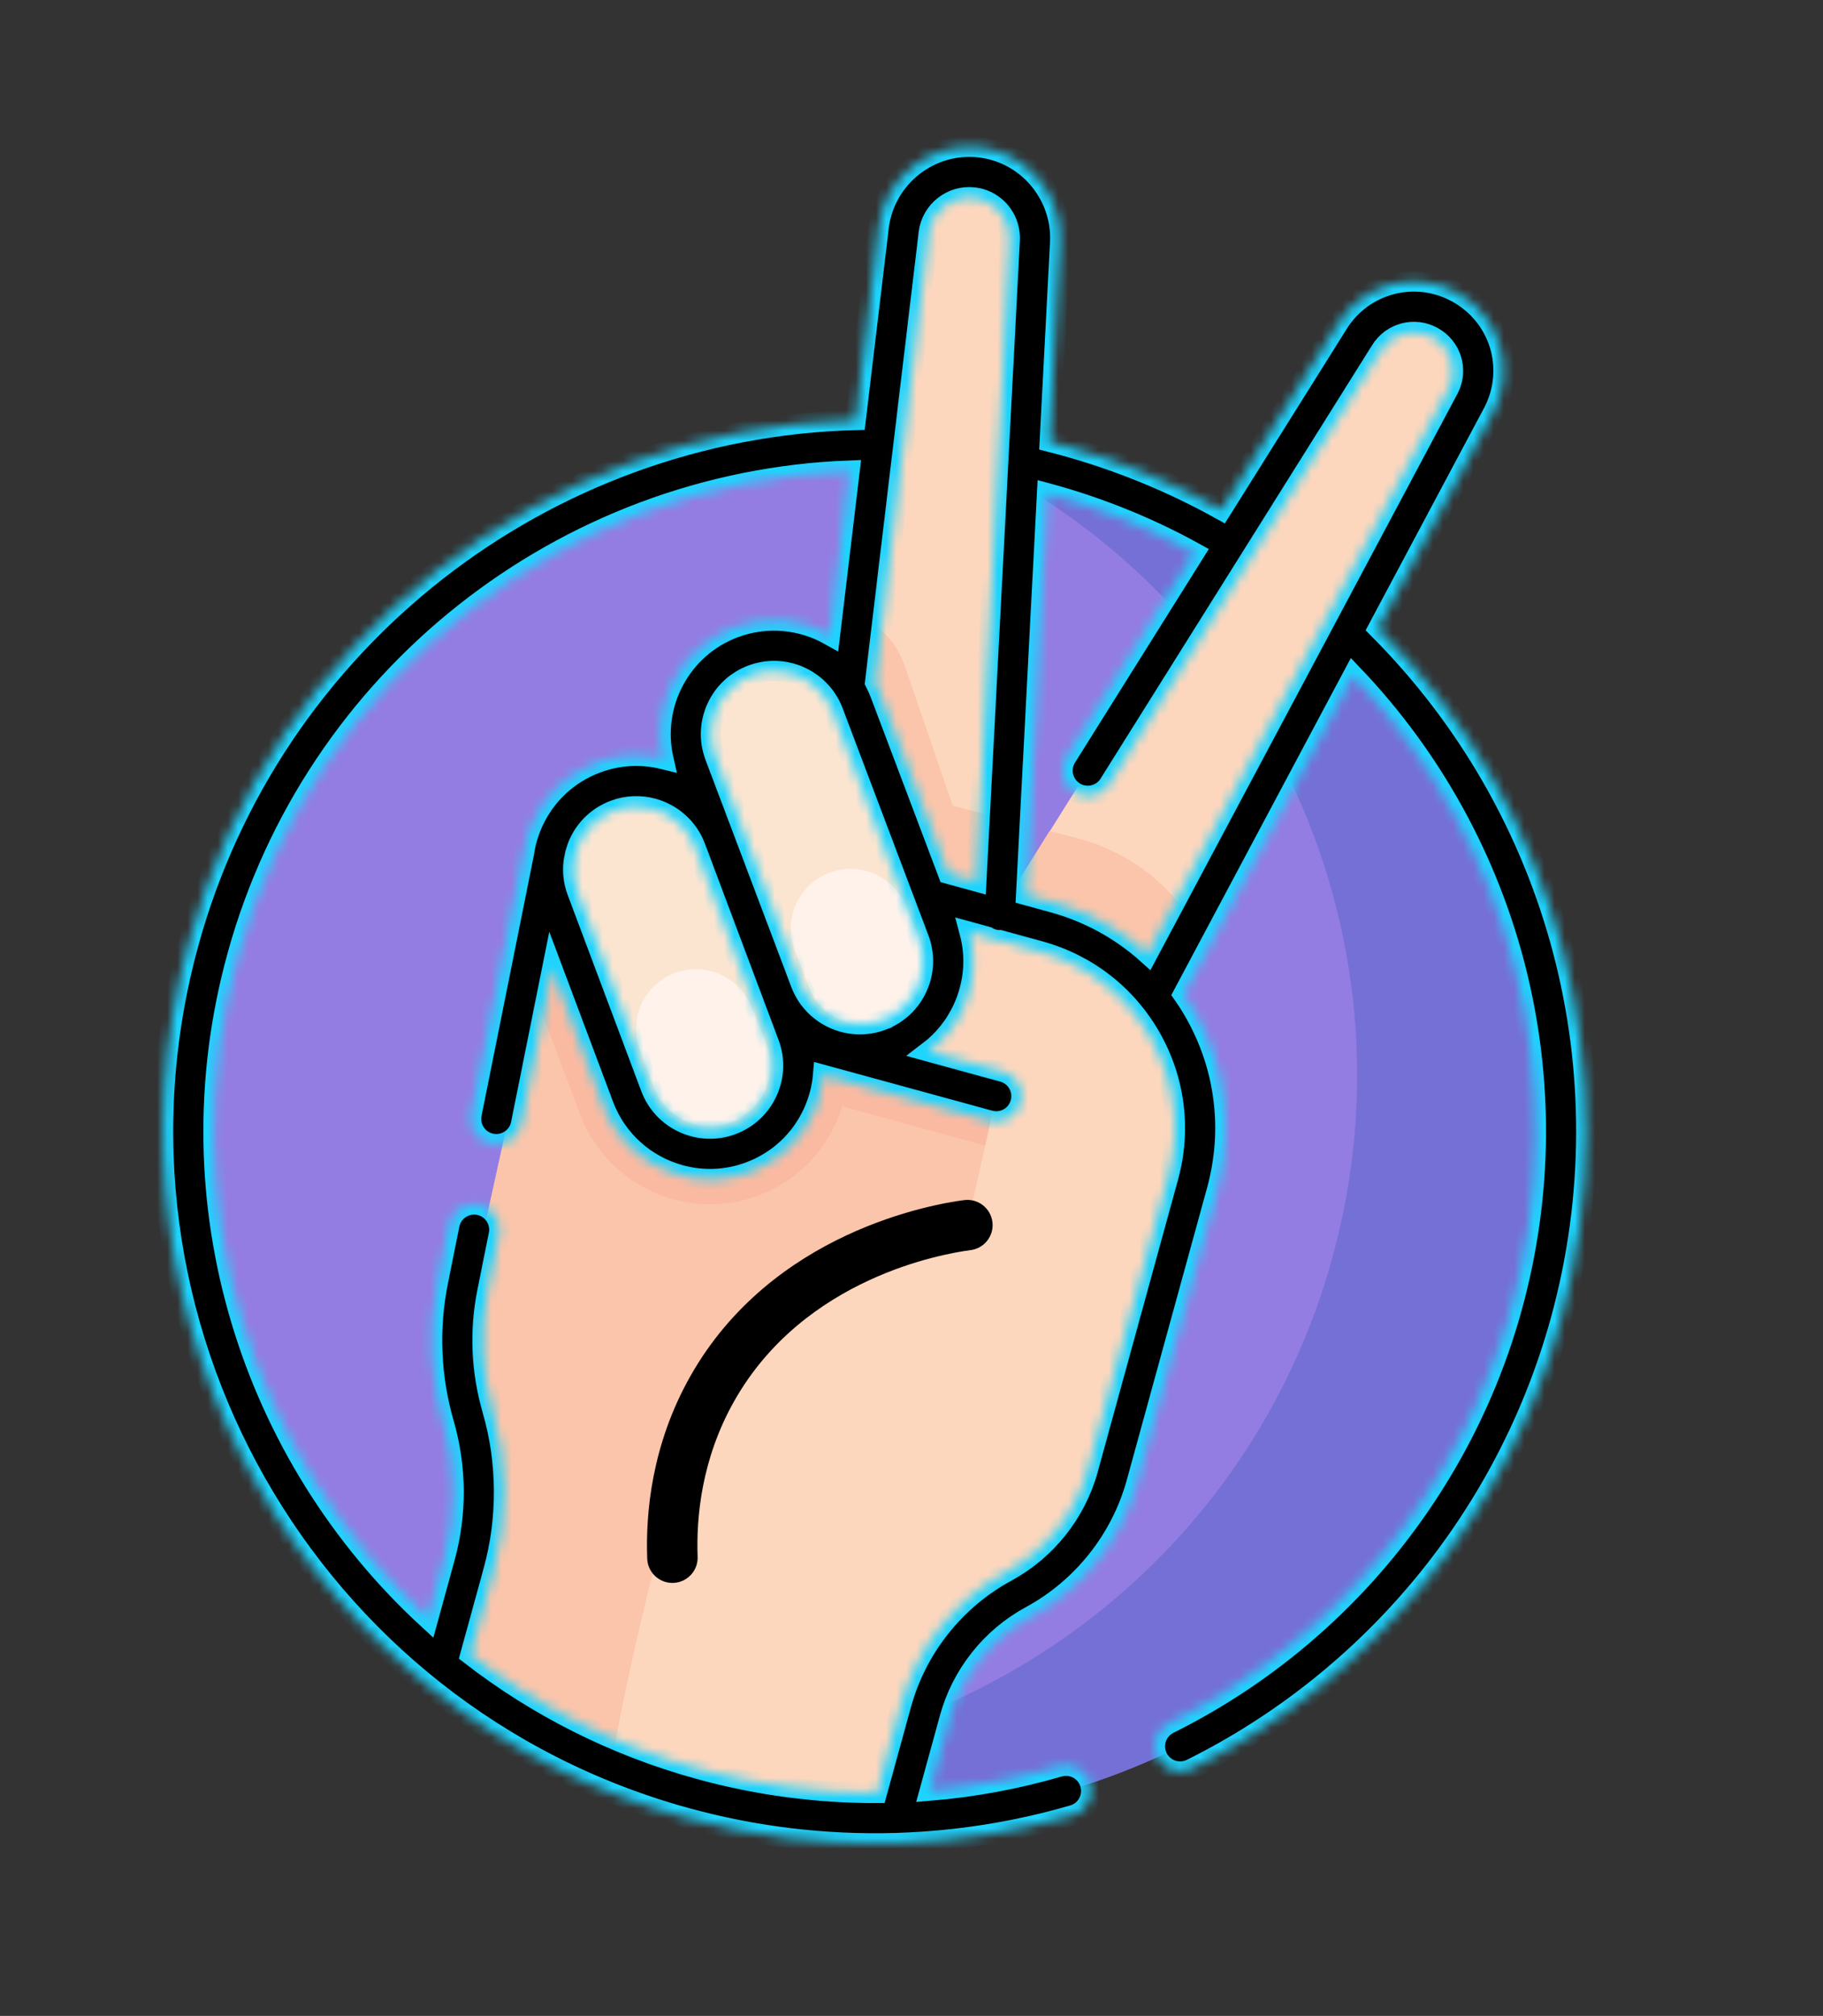 <svg width="180" height="199" viewBox="0 0 180 199" fill="none" xmlns="http://www.w3.org/2000/svg">
<rect x="0" y="0" width="180" height="199" fill="#333333" stroke="none"/>
<path d="M151.706 129.663C143.633 159.037 117.423 178.557 88.486 179.454C81.875 179.662 75.12 178.893 68.404 177.047C66.834 176.615 65.29 176.132 63.778 175.596C62.629 175.194 61.495 174.759 60.384 174.298C54.216 171.75 48.59 168.359 43.608 164.297C23.405 147.857 13.676 120.473 21.021 93.746C30.94 57.655 68.235 36.441 104.322 46.359C140.41 56.277 161.625 93.572 151.706 129.663Z" fill="#937DE2"/>
<path d="M104.32 46.359C100.896 45.417 97.461 44.758 94.037 44.364C124.013 57.811 140.54 91.462 131.562 124.127C123.489 153.501 97.279 173.022 68.342 173.919C65.106 174.02 61.836 173.886 58.552 173.507C59.157 173.779 59.765 174.044 60.382 174.298C61.494 174.759 62.627 175.195 63.776 175.596C65.288 176.132 66.832 176.615 68.402 177.047C75.117 178.892 81.874 179.661 88.484 179.454C117.421 178.557 143.631 159.037 151.704 129.663C161.623 93.572 140.408 56.277 104.32 46.359Z" fill="#7570D6"/>
<path d="M98.721 90.324L98.489 90.303L97.963 90.25L81.363 88.603L82.697 77.425L84.656 61.018L89.24 22.659C89.693 19.122 92.906 16.607 96.452 17.02C96.786 17.06 97.109 17.122 97.424 17.208C100.351 18.012 102.386 20.778 102.187 23.894L99.196 81.206L98.741 89.9L98.721 90.324Z" fill="#FDD7BD"/>
<path d="M145.724 38.293C145.607 38.716 145.448 39.133 145.237 39.537L117.628 91.084L111.821 101.928L96.563 93.376L98.488 90.303L98.74 89.9L103.455 82.373L134.19 33.33C135.951 30.427 139.688 29.43 142.664 31.063C145.28 32.502 146.485 35.525 145.724 38.293Z" fill="#FDD7BD"/>
<path d="M117.512 90.65L111.438 101.972L96.471 93.543L98.472 90.326L81.462 89.006L83.092 77.452C84.246 77.249 85.446 77.289 86.629 77.6L99.421 80.933L98.734 89.904L103.633 82.029L106.419 82.756C111.14 83.986 114.966 86.86 117.512 90.65Z" fill="#FAC5AA"/>
<path d="M107.064 116.567L99.331 138.402L62.791 176.177C61.68 175.8 60.584 175.389 59.511 174.953C57.961 174.326 56.452 173.64 54.981 172.896C50.79 170.786 46.916 168.225 43.392 165.286L46.302 155.27C47.713 150.414 47.813 145.314 46.587 140.542C46.054 138.46 45.769 136.318 45.739 134.16C45.706 131.999 45.928 129.822 46.4 127.67L53.345 96.05L56.059 83.703L77.987 86.219L94.883 88.157L99.258 88.66L99.449 89.346L107.064 116.567Z" fill="#FAC5AA"/>
<path d="M97.464 90.206L81.25 88.953L82.853 77.633L85.206 61.018C87.082 61.922 88.596 63.562 89.337 65.742L97.023 88.131C97.258 88.812 97.403 89.507 97.464 90.206Z" fill="#FAC5AA"/>
<path d="M100.838 114.056L83.171 109.211C81.949 113.143 78.982 116.485 74.885 118.014C72.17 119.03 69.26 119.159 66.468 118.392C62.257 117.234 58.822 114.105 57.276 110.02L51.944 95.809L54.393 83.619L76.927 86.666L94.291 89.011L98.788 89.621L99.002 90.306L100.838 114.056Z" fill="#FABAA1"/>
<path d="M117.754 116.849L109.822 145.71C109.139 148.193 107.966 150.482 106.397 152.461C104.827 154.439 102.863 156.102 100.597 157.331C96.067 159.786 92.739 163.983 91.373 168.951L88.487 179.454C81.876 179.662 75.121 178.893 68.405 177.047C66.835 176.615 65.291 176.132 63.778 175.596C62.63 175.195 61.496 174.759 60.385 174.298C61.489 166.658 66.964 143.031 70.336 137.071C77.075 125.167 89.746 121.944 94.171 121.148C94.996 120.999 95.65 120.363 95.834 119.546L97.858 110.501C98.146 109.217 97.374 107.932 96.102 107.585L83.844 104.231L78.622 102.802C73.99 101.512 71.276 96.721 72.55 92.084L72.556 92.062C73.229 89.638 74.86 87.738 76.93 86.666C76.987 86.633 77.042 86.607 77.099 86.578C78.955 85.66 81.145 85.397 83.297 85.995L94.295 89.011L99.006 90.306L103.317 91.488C114.309 94.501 120.775 105.858 117.754 116.849Z" fill="#FDD7BD"/>
<path d="M87.95 103.048C83.449 104.729 78.437 102.454 76.738 97.96L68.26 75.518C66.576 71.005 68.867 65.981 73.379 64.296C77.892 62.61 82.916 64.902 84.602 69.415L93.056 91.794C94.764 96.313 92.475 101.358 87.95 103.048Z" fill="#FCE5D0"/>
<path d="M73.148 113.351C68.648 115.031 63.635 112.756 61.938 108.263L54.663 88.875C52.978 84.361 55.269 79.337 59.782 77.652C64.295 75.966 69.319 78.259 71.005 82.771L78.256 102.097C79.963 106.615 77.673 111.661 73.148 113.351Z" fill="#FCE5D0"/>
<path d="M90.931 93.01C91.394 94.127 91.492 95.301 91.284 96.401C90.907 98.359 89.561 100.086 87.558 100.853C86.024 101.441 84.394 101.35 83.001 100.729C82.546 100.526 82.121 100.269 81.733 99.96C80.918 99.319 80.261 98.458 79.864 97.42L78.474 93.791C77.307 90.747 78.832 87.331 81.875 86.165C83.369 85.592 84.955 85.668 86.321 86.253C87.687 86.842 88.834 87.943 89.445 89.417L90.931 93.01Z" fill="#FFF2EA"/>
<path d="M75.638 102.99C76.088 104.113 76.172 105.288 75.952 106.385C75.553 108.338 74.186 110.05 72.175 110.793C70.634 111.364 69.005 111.255 67.619 110.617C67.167 110.409 66.744 110.148 66.359 109.834C65.553 109.183 64.906 108.315 64.52 107.272L63.173 103.626C62.041 100.569 63.605 97.171 66.662 96.04C68.163 95.485 69.748 95.579 71.106 96.181C72.466 96.785 73.598 97.899 74.193 99.381L75.638 102.99Z" fill="#FFF2EA"/>
<mask id="path-14-inside-1_32_377" fill="white">
<path d="M136.068 62.039L147.45 40.681C149.669 36.392 148.094 31.21 143.861 28.884C139.713 26.603 134.537 27.981 132.071 32.022L120.596 50.334C115.692 47.603 110.451 45.462 104.98 43.959C104.536 43.837 104.092 43.722 103.65 43.61L104.671 24.053C104.941 19.819 102.169 15.931 98.082 14.808C97.657 14.691 97.209 14.604 96.74 14.547C91.864 13.979 87.393 17.476 86.767 22.364L84.487 41.456C53.723 42.262 26.829 63.215 18.62 93.086C8.353 130.441 30.39 169.181 67.743 179.447C74.509 181.307 81.466 182.136 88.388 181.939C88.507 181.944 88.627 181.94 88.744 181.928C94.55 181.734 100.33 180.82 105.952 179.182C107.272 178.798 108.03 177.416 107.645 176.096C107.26 174.776 105.879 174.018 104.559 174.402C100.381 175.62 96.108 176.405 91.805 176.764L93.771 169.611C94.361 167.463 95.363 165.491 96.746 163.748C98.129 162.004 99.824 160.582 101.783 159.519C106.88 156.751 110.684 151.958 112.22 146.369L120.152 117.508C121.789 111.551 121.008 105.314 117.951 99.945C117.601 99.329 117.222 98.735 116.822 98.161L133.613 66.648C149.395 83.211 155.407 106.799 149.304 129.003C144.388 146.891 132.036 161.891 115.414 170.16C114.183 170.772 113.682 172.266 114.295 173.497C114.623 174.158 115.205 174.608 115.864 174.789C116.435 174.946 117.062 174.902 117.632 174.618C135.52 165.719 148.813 149.574 154.104 130.324C160.819 105.893 153.908 79.912 136.068 62.039ZM96.154 19.492C96.372 19.518 96.576 19.557 96.761 19.608C98.586 20.109 99.822 21.845 99.7 23.765L96.4 87.01L93.624 86.249L86.936 68.544C86.782 68.13 86.603 67.734 86.407 67.352L89.169 44.221C89.171 44.204 89.174 44.185 89.177 44.166L91.708 22.975C91.986 20.801 93.984 19.239 96.154 19.492ZM56.811 84.23C56.9 83.893 57.014 83.56 57.161 83.236C57.852 81.721 59.092 80.567 60.651 79.984C61.924 79.509 63.255 79.478 64.475 79.813C66.334 80.324 67.933 81.688 68.665 83.626L68.756 83.869L75.925 102.976C76.515 104.539 76.46 106.235 75.77 107.756C75.08 109.275 73.839 110.435 72.275 111.018C69.068 112.217 65.474 110.585 64.265 107.388L56.992 88.003C56.634 87.044 56.521 86.035 56.646 85.048L56.811 84.23ZM90.575 97.453C89.885 98.974 88.643 100.132 87.08 100.716L87.08 100.717C83.874 101.914 80.279 100.284 79.068 97.08L73.416 82.117L73.335 81.9C73.331 81.892 73.328 81.885 73.326 81.878L70.594 74.647C70.011 73.088 70.072 71.394 70.763 69.88C71.453 68.365 72.693 67.211 74.252 66.628C75.524 66.153 76.855 66.121 78.074 66.456C79.941 66.97 81.546 68.343 82.275 70.294L90.73 92.675C91.32 94.236 91.265 95.934 90.575 97.453ZM115.352 116.189L107.42 145.05C106.241 149.34 103.32 153.019 99.407 155.144C96.858 156.528 94.65 158.38 92.846 160.651C91.043 162.925 89.738 165.495 88.97 168.291L86.58 176.988C80.7 177.005 74.807 176.226 69.062 174.647C60.601 172.321 52.989 168.419 46.447 163.351L48.718 155.087C50.157 149.853 50.119 144.33 48.607 139.118C47.518 135.363 47.349 131.351 48.118 127.518L49.251 121.879C49.522 120.53 48.648 119.216 47.301 118.947C45.953 118.677 44.641 119.551 44.37 120.899L43.238 126.538C42.312 131.153 42.514 135.982 43.825 140.504C45.08 144.834 45.113 149.42 43.918 153.767L42.257 159.814C24.822 143.779 16.722 118.775 23.42 94.405C30.983 66.886 55.612 47.51 83.89 46.453L81.947 62.713C79.163 61.142 75.733 60.761 72.511 61.963C67.202 63.946 64.281 69.551 65.502 74.938C63.386 74.416 61.099 74.501 58.909 75.32C56.105 76.367 53.874 78.445 52.632 81.169C52.176 82.168 51.874 83.211 51.725 84.269L46.565 109.966C46.306 111.256 47.094 112.514 48.343 112.857C48.4 112.872 48.458 112.886 48.515 112.898C49.864 113.168 51.175 112.294 51.447 110.948L54.528 95.603L59.606 109.141C60.922 112.62 63.799 115.068 67.144 115.988C69.336 116.59 71.732 116.536 74.016 115.682C76.83 114.631 79.063 112.547 80.304 109.813C80.843 108.624 81.167 107.373 81.273 106.109L97.712 110.607C99.038 110.97 100.408 110.189 100.77 108.863C101.133 107.538 100.354 106.17 99.028 105.806C99.028 105.806 99.027 105.806 99.026 105.806L91.696 103.799C93.157 102.689 94.329 101.229 95.109 99.511C96.193 97.122 96.406 94.489 95.734 91.99L97.464 92.464C97.649 92.573 97.845 92.667 98.057 92.725C98.224 92.771 98.399 92.799 98.579 92.81C98.629 92.812 98.678 92.811 98.728 92.81L102.657 93.889L102.667 93.892C107.337 95.175 111.229 98.199 113.625 102.409C116.023 106.621 116.636 111.515 115.352 116.189ZM103.987 89.09C103.982 89.089 103.977 89.088 103.973 89.087L101.315 88.359L103.385 48.687C103.477 48.712 103.569 48.733 103.661 48.759C108.664 50.134 113.457 52.082 117.947 54.56L105.296 74.748C104.566 75.914 104.919 77.449 106.084 78.18C107.248 78.909 108.785 78.558 109.515 77.393L136.299 34.651C136.306 34.641 136.312 34.632 136.318 34.622C137.392 32.854 139.652 32.251 141.464 33.246C143.309 34.261 143.998 36.521 143.042 38.366L113.306 94.173C110.67 91.803 107.504 90.057 103.987 89.09Z"/>
</mask>
<path d="M136.068 62.039L147.45 40.681C149.669 36.392 148.094 31.21 143.861 28.884C139.713 26.603 134.537 27.981 132.071 32.022L120.596 50.334C115.692 47.603 110.451 45.462 104.98 43.959C104.536 43.837 104.092 43.722 103.65 43.61L104.671 24.053C104.941 19.819 102.169 15.931 98.082 14.808C97.657 14.691 97.209 14.604 96.74 14.547C91.864 13.979 87.393 17.476 86.767 22.364L84.487 41.456C53.723 42.262 26.829 63.215 18.62 93.086C8.353 130.441 30.39 169.181 67.743 179.447C74.509 181.307 81.466 182.136 88.388 181.939C88.507 181.944 88.627 181.94 88.744 181.928C94.55 181.734 100.33 180.82 105.952 179.182C107.272 178.798 108.03 177.416 107.645 176.096C107.26 174.776 105.879 174.018 104.559 174.402C100.381 175.62 96.108 176.405 91.805 176.764L93.771 169.611C94.361 167.463 95.363 165.491 96.746 163.748C98.129 162.004 99.824 160.582 101.783 159.519C106.88 156.751 110.684 151.958 112.22 146.369L120.152 117.508C121.789 111.551 121.008 105.314 117.951 99.945C117.601 99.329 117.222 98.735 116.822 98.161L133.613 66.648C149.395 83.211 155.407 106.799 149.304 129.003C144.388 146.891 132.036 161.891 115.414 170.16C114.183 170.772 113.682 172.266 114.295 173.497C114.623 174.158 115.205 174.608 115.864 174.789C116.435 174.946 117.062 174.902 117.632 174.618C135.52 165.719 148.813 149.574 154.104 130.324C160.819 105.893 153.908 79.912 136.068 62.039ZM96.154 19.492C96.372 19.518 96.576 19.557 96.761 19.608C98.586 20.109 99.822 21.845 99.7 23.765L96.4 87.01L93.624 86.249L86.936 68.544C86.782 68.13 86.603 67.734 86.407 67.352L89.169 44.221C89.171 44.204 89.174 44.185 89.177 44.166L91.708 22.975C91.986 20.801 93.984 19.239 96.154 19.492ZM56.811 84.23C56.9 83.893 57.014 83.56 57.161 83.236C57.852 81.721 59.092 80.567 60.651 79.984C61.924 79.509 63.255 79.478 64.475 79.813C66.334 80.324 67.933 81.688 68.665 83.626L68.756 83.869L75.925 102.976C76.515 104.539 76.46 106.235 75.77 107.756C75.08 109.275 73.839 110.435 72.275 111.018C69.068 112.217 65.474 110.585 64.265 107.388L56.992 88.003C56.634 87.044 56.521 86.035 56.646 85.048L56.811 84.23ZM90.575 97.453C89.885 98.974 88.643 100.132 87.08 100.716L87.08 100.717C83.874 101.914 80.279 100.284 79.068 97.08L73.416 82.117L73.335 81.9C73.331 81.892 73.328 81.885 73.326 81.878L70.594 74.647C70.011 73.088 70.072 71.394 70.763 69.88C71.453 68.365 72.693 67.211 74.252 66.628C75.524 66.153 76.855 66.121 78.074 66.456C79.941 66.97 81.546 68.343 82.275 70.294L90.73 92.675C91.32 94.236 91.265 95.934 90.575 97.453ZM115.352 116.189L107.42 145.05C106.241 149.34 103.32 153.019 99.407 155.144C96.858 156.528 94.65 158.38 92.846 160.651C91.043 162.925 89.738 165.495 88.97 168.291L86.58 176.988C80.7 177.005 74.807 176.226 69.062 174.647C60.601 172.321 52.989 168.419 46.447 163.351L48.718 155.087C50.157 149.853 50.119 144.33 48.607 139.118C47.518 135.363 47.349 131.351 48.118 127.518L49.251 121.879C49.522 120.53 48.648 119.216 47.301 118.947C45.953 118.677 44.641 119.551 44.37 120.899L43.238 126.538C42.312 131.153 42.514 135.982 43.825 140.504C45.08 144.834 45.113 149.42 43.918 153.767L42.257 159.814C24.822 143.779 16.722 118.775 23.42 94.405C30.983 66.886 55.612 47.51 83.89 46.453L81.947 62.713C79.163 61.142 75.733 60.761 72.511 61.963C67.202 63.946 64.281 69.551 65.502 74.938C63.386 74.416 61.099 74.501 58.909 75.32C56.105 76.367 53.874 78.445 52.632 81.169C52.176 82.168 51.874 83.211 51.725 84.269L46.565 109.966C46.306 111.256 47.094 112.514 48.343 112.857C48.4 112.872 48.458 112.886 48.515 112.898C49.864 113.168 51.175 112.294 51.447 110.948L54.528 95.603L59.606 109.141C60.922 112.62 63.799 115.068 67.144 115.988C69.336 116.59 71.732 116.536 74.016 115.682C76.83 114.631 79.063 112.547 80.304 109.813C80.843 108.624 81.167 107.373 81.273 106.109L97.712 110.607C99.038 110.97 100.408 110.189 100.77 108.863C101.133 107.538 100.354 106.17 99.028 105.806C99.028 105.806 99.027 105.806 99.026 105.806L91.696 103.799C93.157 102.689 94.329 101.229 95.109 99.511C96.193 97.122 96.406 94.489 95.734 91.99L97.464 92.464C97.649 92.573 97.845 92.667 98.057 92.725C98.224 92.771 98.399 92.799 98.579 92.81C98.629 92.812 98.678 92.811 98.728 92.81L102.657 93.889L102.667 93.892C107.337 95.175 111.229 98.199 113.625 102.409C116.023 106.621 116.636 111.515 115.352 116.189ZM103.987 89.09C103.982 89.089 103.977 89.088 103.973 89.087L101.315 88.359L103.385 48.687C103.477 48.712 103.569 48.733 103.661 48.759C108.664 50.134 113.457 52.082 117.947 54.56L105.296 74.748C104.566 75.914 104.919 77.449 106.084 78.18C107.248 78.909 108.785 78.558 109.515 77.393L136.299 34.651C136.306 34.641 136.312 34.632 136.318 34.622C137.392 32.854 139.652 32.251 141.464 33.246C143.309 34.261 143.998 36.521 143.042 38.366L113.306 94.173C110.67 91.803 107.504 90.057 103.987 89.09Z" fill="black" stroke="#1DD4FF" stroke-width="2" mask="url(#path-14-inside-1_32_377)"/>
<path d="M95.199 118.467C92.1 118.869 76.232 121.598 68.167 135.845C64.343 142.601 63.739 149.371 63.906 153.861C63.947 154.973 64.713 155.888 65.733 156.168C65.972 156.234 66.225 156.265 66.486 156.255C67.861 156.204 68.933 155.048 68.882 153.675C68.738 149.828 69.25 144.038 72.5 138.297C79.398 126.11 93.153 123.753 95.84 123.404C97.203 123.227 98.165 121.979 97.988 120.615C97.811 119.252 96.562 118.29 95.199 118.467Z" fill="black"/>
</svg>
